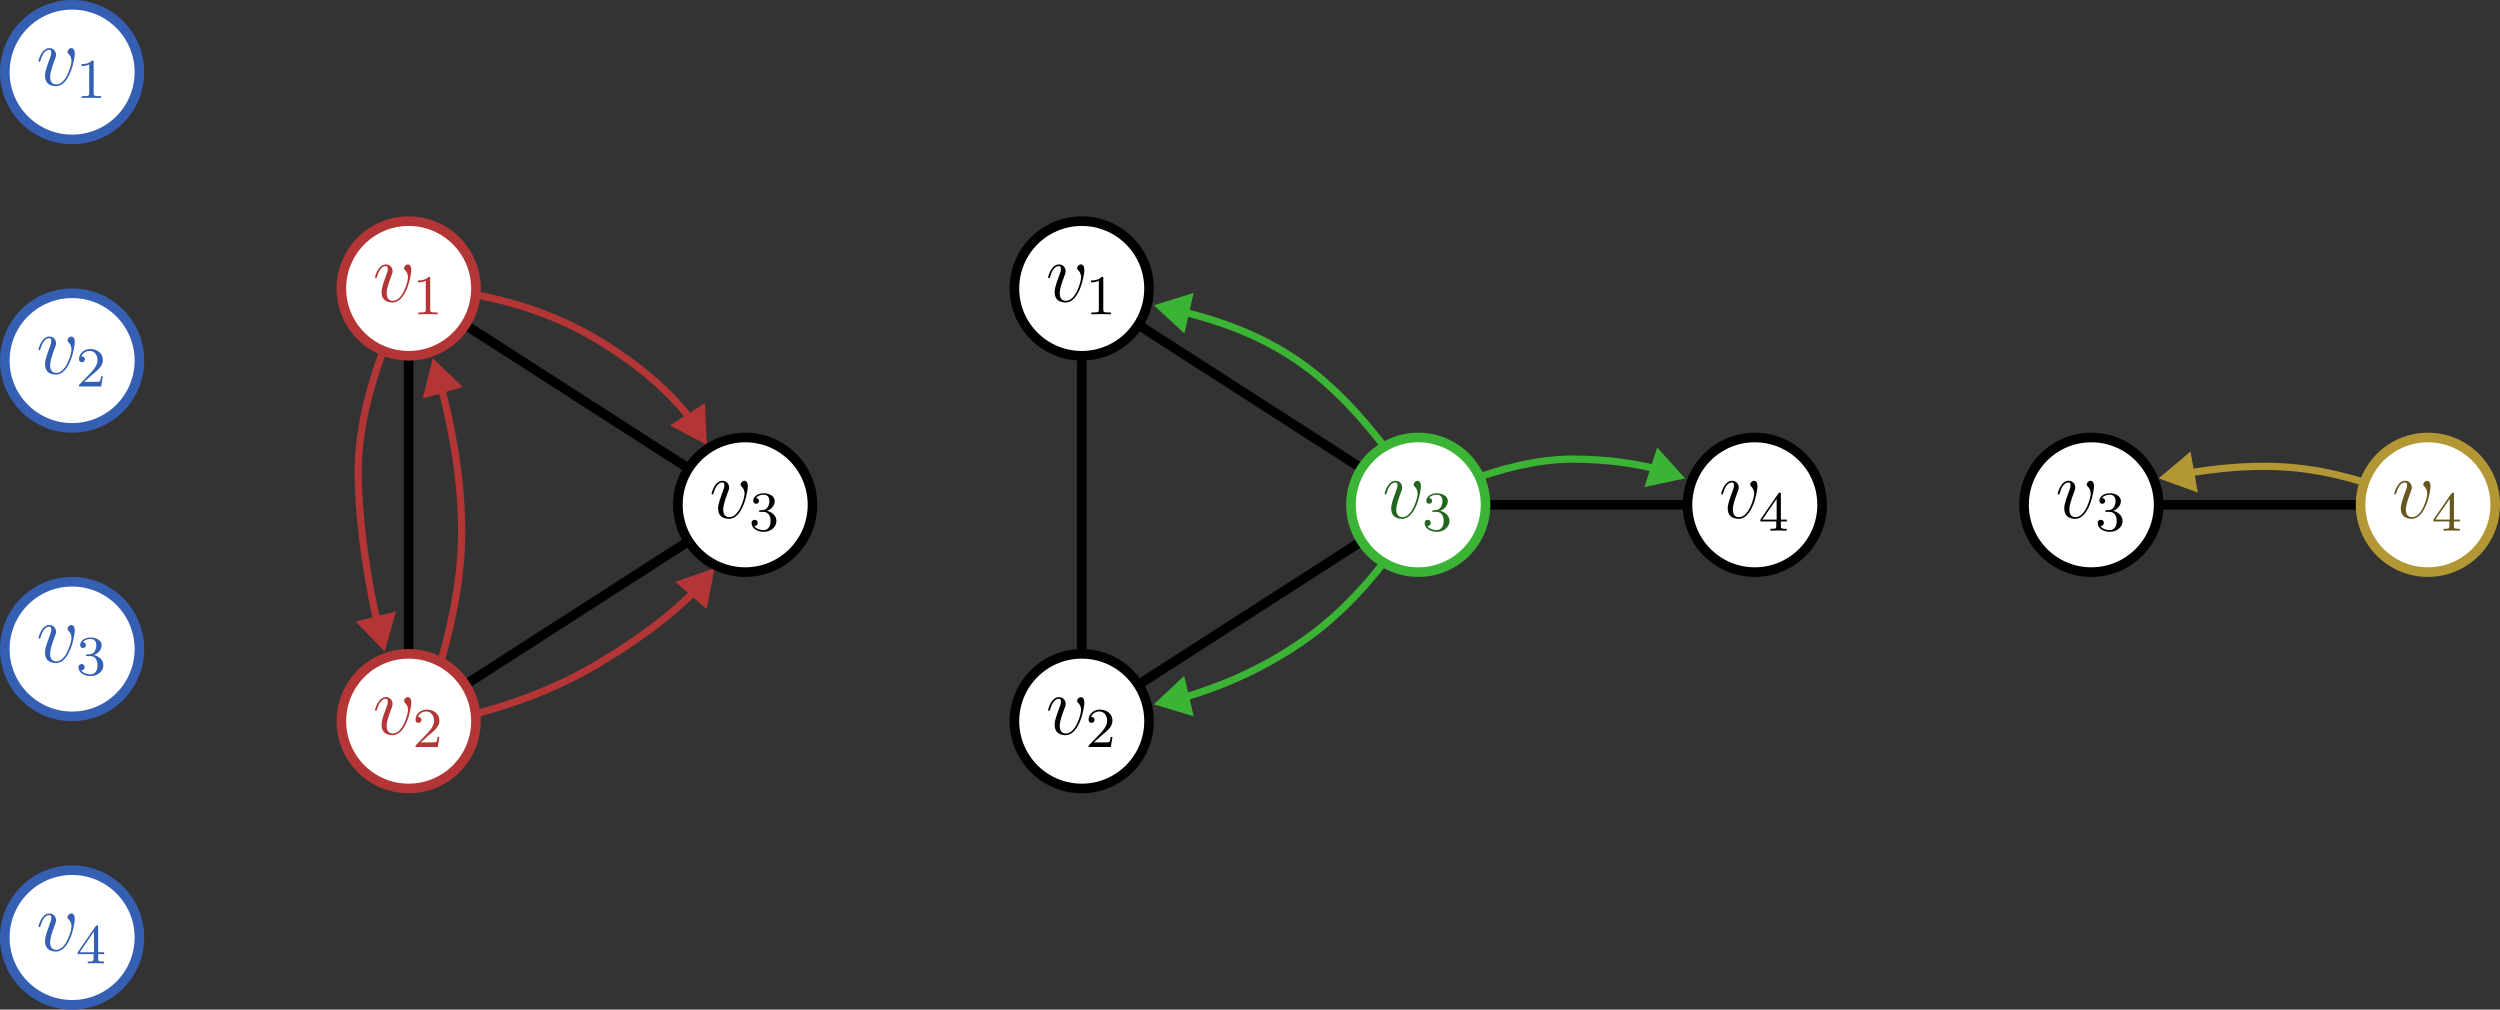 <svg width="520" height="210" viewBox="0 0 520 210" fill="none" xmlns="http://www.w3.org/2000/svg">
<rect x="0" y="0" width="520" height="210" fill="#333333" stroke="none"/>
<path d="M350.5 99.5L344.693 93.075L342.032 101.316L350.5 99.5ZM240 146.5L248.291 149.001L246.312 140.57L240 146.5ZM240 63.5L246.364 69.374L248.269 60.926L240 63.5ZM296.127 104.197C296.487 104.855 296.487 104.855 296.487 104.855C296.487 104.855 296.487 104.855 296.488 104.855C296.488 104.855 296.489 104.854 296.489 104.854C296.491 104.853 296.493 104.852 296.497 104.85C296.504 104.846 296.515 104.84 296.529 104.832C296.558 104.817 296.602 104.793 296.661 104.762C296.778 104.7 296.952 104.608 297.181 104.491C297.638 104.256 298.309 103.92 299.162 103.516C300.87 102.708 303.302 101.63 306.2 100.552C312.008 98.391 319.629 96.25 327 96.25L327 94.75C319.371 94.75 311.556 96.958 305.677 99.146C302.731 100.242 300.259 101.338 298.521 102.16C297.652 102.572 296.966 102.915 296.496 103.156C296.261 103.277 296.08 103.372 295.957 103.437C295.896 103.47 295.849 103.495 295.817 103.512C295.801 103.521 295.789 103.528 295.78 103.532C295.776 103.534 295.773 103.536 295.771 103.537C295.769 103.538 295.769 103.538 295.768 103.539C295.768 103.539 295.767 103.539 295.767 103.539C295.767 103.539 295.767 103.539 296.127 104.197ZM327 96.25C334.251 96.25 339.961 97.193 343.9 98.155L344.256 96.698C340.211 95.71 334.382 94.75 327 94.75L327 96.25ZM296.127 104.197C295.455 103.863 295.456 103.863 295.456 103.863C295.456 103.863 295.455 103.863 295.455 103.863C295.455 103.864 295.455 103.864 295.455 103.865C295.454 103.867 295.452 103.87 295.45 103.874C295.446 103.881 295.441 103.893 295.432 103.909C295.416 103.941 295.392 103.99 295.358 104.054C295.292 104.182 295.192 104.373 295.059 104.621C294.793 105.116 294.393 105.84 293.864 106.744C292.805 108.553 291.227 111.083 289.157 113.962C285.012 119.724 278.912 126.854 271.068 132.387L271.932 133.613C279.961 127.949 286.174 120.677 290.375 114.838C292.477 111.915 294.08 109.344 295.158 107.502C295.698 106.581 296.106 105.841 296.381 105.331C296.518 105.075 296.621 104.877 296.691 104.742C296.726 104.674 296.753 104.622 296.771 104.587C296.779 104.569 296.786 104.556 296.791 104.546C296.793 104.542 296.795 104.538 296.796 104.536C296.797 104.534 296.798 104.533 296.798 104.533C296.798 104.532 296.798 104.532 296.798 104.532C296.799 104.531 296.799 104.531 296.127 104.197ZM271.068 132.387C261.66 139.024 252.335 142.509 246.363 144.237L246.78 145.678C252.861 143.918 262.35 140.372 271.932 133.613L271.068 132.387ZM296.745 103.772C289.084 92.636 282.559 84.266 274.958 77.927C267.339 71.574 258.675 67.29 246.769 64.258L246.399 65.712C258.127 68.698 266.579 72.893 273.997 79.079C281.432 85.279 287.861 93.505 295.509 104.622L296.745 103.772Z" fill="#3BB335"/>
<path d="M295 105L365 105M295 105L225 60L225 150L295 105Z" stroke="black" stroke-width="2"/>
<circle cx="225" cy="60" r="14" fill="white" stroke="black" stroke-width="2"/>
<path d="M225.552 56.177C225.552 55.07 224.99 55 224.849 55C224.428 55 224.041 55.422 224.041 55.773C224.041 55.983 224.164 56.106 224.234 56.177C224.41 56.335 224.867 56.809 224.867 57.722C224.867 58.46 223.813 62.569 221.706 62.569C220.634 62.569 220.424 61.673 220.424 61.024C220.424 60.146 220.827 58.916 221.302 57.652C221.583 56.932 221.653 56.756 221.653 56.405C221.653 55.667 221.126 55 220.265 55C218.65 55 218 57.547 218 57.687C218 57.757 218.07 57.845 218.193 57.845C218.351 57.845 218.369 57.775 218.439 57.529C218.861 56.019 219.545 55.351 220.213 55.351C220.371 55.351 220.669 55.351 220.669 55.931C220.669 56.387 220.476 56.897 220.213 57.564C219.37 59.812 219.37 60.356 219.37 60.778C219.37 61.164 219.423 61.884 219.967 62.376C220.599 62.92 221.477 62.92 221.635 62.92C224.551 62.92 225.552 57.178 225.552 56.177Z" fill="black"/>
<path d="M229.484 57.921C229.484 57.605 229.461 57.593 229.145 57.593C228.665 58.062 228.044 58.343 226.932 58.343V58.729C227.248 58.729 227.88 58.729 228.559 58.413V64.419C228.559 64.852 228.524 64.993 227.412 64.993H227.002V65.379C227.482 65.344 228.489 65.344 229.016 65.344C229.543 65.344 230.561 65.344 231.041 65.379V64.993H230.632C229.519 64.993 229.484 64.852 229.484 64.419V57.921Z" fill="black"/>
<circle cx="225" cy="150" r="14" fill="white" stroke="black" stroke-width="2"/>
<path d="M225.552 146.177C225.552 145.07 224.99 145 224.849 145C224.428 145 224.041 145.421 224.041 145.773C224.041 145.983 224.164 146.106 224.234 146.177C224.41 146.335 224.867 146.809 224.867 147.722C224.867 148.46 223.813 152.569 221.706 152.569C220.634 152.569 220.424 151.673 220.424 151.024C220.424 150.146 220.827 148.916 221.302 147.652C221.583 146.932 221.653 146.756 221.653 146.405C221.653 145.667 221.126 145 220.265 145C218.65 145 218 147.546 218 147.687C218 147.757 218.07 147.845 218.193 147.845C218.351 147.845 218.369 147.775 218.439 147.529C218.861 146.019 219.545 145.351 220.213 145.351C220.371 145.351 220.669 145.351 220.669 145.931C220.669 146.387 220.476 146.897 220.213 147.564C219.37 149.812 219.37 150.356 219.37 150.778C219.37 151.164 219.423 151.884 219.967 152.376C220.599 152.92 221.477 152.92 221.635 152.92C224.551 152.92 225.552 147.178 225.552 146.177Z" fill="black"/>
<path d="M229.11 152.991C229.297 152.815 229.789 152.429 229.976 152.265C230.702 151.597 231.393 150.953 231.393 149.888C231.393 148.495 230.222 147.593 228.758 147.593C227.354 147.593 226.429 148.659 226.429 149.701C226.429 150.274 226.885 150.356 227.049 150.356C227.295 150.356 227.658 150.181 227.658 149.736C227.658 149.127 227.073 149.127 226.932 149.127C227.272 148.272 228.056 147.98 228.63 147.98C229.719 147.98 230.28 148.905 230.28 149.888C230.28 151.106 229.426 151.995 228.044 153.412L226.569 154.934C226.429 155.063 226.429 155.086 226.429 155.379H231.053L231.393 153.283H231.03C230.995 153.517 230.901 154.103 230.761 154.325C230.69 154.419 229.8 154.419 229.613 154.419H227.529L229.11 152.991Z" fill="black"/>
<circle cx="295" cy="105" r="14" fill="white" stroke="#3BB335" stroke-width="2"/>
<path d="M295.552 101.177C295.552 100.07 294.99 100 294.849 100C294.428 100 294.041 100.421 294.041 100.773C294.041 100.983 294.164 101.106 294.234 101.177C294.41 101.335 294.867 101.809 294.867 102.722C294.867 103.46 293.813 107.569 291.706 107.569C290.634 107.569 290.424 106.673 290.424 106.024C290.424 105.146 290.827 103.916 291.302 102.652C291.583 101.932 291.653 101.756 291.653 101.405C291.653 100.667 291.126 100 290.265 100C288.65 100 288 102.546 288 102.687C288 102.757 288.07 102.845 288.193 102.845C288.351 102.845 288.369 102.775 288.439 102.529C288.861 101.019 289.545 100.351 290.213 100.351C290.371 100.351 290.669 100.351 290.669 100.931C290.669 101.387 290.476 101.897 290.213 102.564C289.37 104.812 289.37 105.356 289.37 105.778C289.37 106.164 289.423 106.884 289.967 107.376C290.599 107.92 291.477 107.92 291.635 107.92C294.551 107.92 295.552 102.178 295.552 101.177Z" fill="#22661E"/>
<path d="M298.77 106.469C299.695 106.469 300.28 107.148 300.28 108.377C300.28 109.841 299.449 110.274 298.829 110.274C298.185 110.274 297.307 110.04 296.897 109.419C297.318 109.419 297.611 109.15 297.611 108.763C297.611 108.389 297.342 108.12 296.967 108.12C296.651 108.12 296.323 108.319 296.323 108.787C296.323 109.899 297.517 110.625 298.852 110.625C300.409 110.625 301.498 109.548 301.498 108.377C301.498 107.405 300.725 106.516 299.531 106.258C300.456 105.93 301.147 105.134 301.147 104.197C301.147 103.261 300.093 102.593 298.876 102.593C297.623 102.593 296.674 103.272 296.674 104.162C296.674 104.595 296.967 104.783 297.272 104.783C297.634 104.783 297.869 104.525 297.869 104.186C297.869 103.752 297.494 103.589 297.236 103.577C297.728 102.933 298.63 102.898 298.84 102.898C299.145 102.898 300.035 102.991 300.035 104.197C300.035 105.017 299.695 105.509 299.531 105.696C299.18 106.059 298.911 106.082 298.196 106.129C297.974 106.141 297.88 106.153 297.88 106.305C297.88 106.469 297.986 106.469 298.185 106.469H298.77Z" fill="#22661E"/>
<circle cx="365" cy="105" r="14" fill="white" stroke="black" stroke-width="2"/>
<path d="M365.552 101.177C365.552 100.07 364.99 100 364.849 100C364.428 100 364.041 100.421 364.041 100.773C364.041 100.983 364.164 101.106 364.234 101.177C364.41 101.335 364.867 101.809 364.867 102.722C364.867 103.46 363.813 107.569 361.706 107.569C360.634 107.569 360.424 106.673 360.424 106.024C360.424 105.146 360.827 103.916 361.302 102.652C361.583 101.932 361.653 101.756 361.653 101.405C361.653 100.667 361.126 100 360.265 100C358.65 100 358 102.546 358 102.687C358 102.757 358.07 102.845 358.193 102.845C358.351 102.845 358.369 102.775 358.439 102.529C358.861 101.019 359.545 100.351 360.213 100.351C360.371 100.351 360.669 100.351 360.669 100.931C360.669 101.387 360.476 101.897 360.213 102.564C359.37 104.812 359.37 105.356 359.37 105.778C359.37 106.164 359.423 106.884 359.967 107.376C360.599 107.92 361.477 107.92 361.635 107.92C364.551 107.92 365.552 102.178 365.552 101.177Z" fill="black"/>
<path d="M370.421 102.804C370.421 102.57 370.421 102.476 370.175 102.476C370.023 102.476 370.011 102.488 369.894 102.652L366.159 108.073V108.459H369.461V109.431C369.461 109.864 369.426 109.993 368.524 109.993H368.255V110.379C369.25 110.344 369.274 110.344 369.941 110.344C370.608 110.344 370.632 110.344 371.627 110.379V109.993H371.358C370.456 109.993 370.421 109.864 370.421 109.431V108.459H371.662V108.073H370.421V102.804ZM369.543 103.752V108.073H366.569L369.543 103.752Z" fill="black"/>
<path d="M85.5 60L85.481 59.25L85.055 59.261L84.846 59.633L85.5 60ZM147 92.5L146.64 83.847L139.326 88.485L147 92.5ZM80 135.5L82.371 127.171L73.972 129.282L80 135.5ZM85.5 60C85.519 60.75 85.519 60.75 85.519 60.75C85.519 60.75 85.519 60.75 85.519 60.75C85.519 60.75 85.52 60.75 85.521 60.75C85.522 60.75 85.526 60.75 85.53 60.749C85.538 60.749 85.552 60.749 85.57 60.749C85.606 60.748 85.661 60.748 85.734 60.747C85.88 60.746 86.099 60.746 86.385 60.75C86.958 60.758 87.8 60.781 88.871 60.843C91.011 60.966 94.061 61.245 97.686 61.864C104.94 63.104 114.469 65.706 123.617 71.145L124.383 69.855C115.03 64.294 105.31 61.646 97.939 60.386C94.251 59.755 91.145 59.471 88.957 59.345C87.863 59.282 86.999 59.258 86.406 59.25C86.109 59.246 85.88 59.246 85.724 59.247C85.646 59.248 85.587 59.248 85.546 59.249C85.526 59.249 85.51 59.25 85.499 59.25C85.494 59.25 85.49 59.25 85.487 59.25C85.485 59.25 85.484 59.25 85.483 59.25C85.483 59.25 85.482 59.25 85.482 59.25C85.481 59.25 85.481 59.25 85.5 60ZM123.617 71.145C133.696 77.138 139.563 83.116 142.794 87.262L143.977 86.34C140.631 82.047 134.623 75.944 124.383 69.855L123.617 71.145ZM85.5 60C84.846 59.633 84.846 59.633 84.846 59.633C84.845 59.634 84.845 59.634 84.845 59.635C84.844 59.635 84.844 59.636 84.843 59.638C84.841 59.641 84.839 59.645 84.836 59.65C84.83 59.661 84.822 59.676 84.81 59.697C84.788 59.738 84.755 59.798 84.712 59.877C84.626 60.035 84.501 60.267 84.343 60.57C84.025 61.174 83.575 62.056 83.035 63.174C81.957 65.409 80.526 68.586 79.11 72.362C76.284 79.899 73.496 89.879 73.75 99.52L75.25 99.48C75.003 90.121 77.716 80.351 80.515 72.888C81.911 69.164 83.324 66.029 84.386 63.826C84.918 62.725 85.361 61.857 85.671 61.266C85.826 60.971 85.947 60.745 86.03 60.593C86.071 60.517 86.103 60.46 86.123 60.422C86.134 60.403 86.142 60.389 86.147 60.38C86.149 60.375 86.151 60.372 86.153 60.37C86.153 60.368 86.153 60.368 86.154 60.367C86.154 60.367 86.154 60.367 86.154 60.367C86.154 60.367 86.154 60.367 85.5 60ZM73.75 99.52C74.062 111.365 76.112 122.426 77.623 129.12L79.086 128.789C77.586 122.147 75.558 111.19 75.25 99.48L73.75 99.52Z" fill="#B33535"/>
<path d="M87.127 150.693L87.194 151.44L85.934 151.554L86.44 150.394L87.127 150.693ZM148.627 118.193L146.977 126.695L140.44 121.015L148.627 118.193ZM90 74.5L96.259 80.486L87.945 82.913L90 74.5ZM87.127 150.693C87.06 149.946 87.06 149.946 87.06 149.946C87.06 149.946 87.06 149.946 87.06 149.946C87.061 149.946 87.061 149.946 87.062 149.946C87.064 149.946 87.067 149.946 87.071 149.945C87.079 149.945 87.092 149.943 87.109 149.942C87.144 149.938 87.196 149.933 87.265 149.926C87.404 149.911 87.611 149.888 87.883 149.855C88.427 149.788 89.227 149.68 90.246 149.516C92.285 149.189 95.2 148.638 98.69 147.745C105.674 145.959 114.945 142.809 124.117 137.355L124.883 138.645C115.555 144.192 106.14 147.388 99.062 149.198C95.522 150.104 92.562 150.664 90.484 150.998C89.445 151.164 88.627 151.275 88.066 151.344C87.785 151.378 87.569 151.402 87.423 151.418C87.349 151.425 87.293 151.431 87.255 151.435C87.236 151.437 87.221 151.438 87.211 151.439C87.206 151.439 87.202 151.44 87.199 151.44C87.198 151.44 87.197 151.44 87.196 151.44C87.195 151.44 87.195 151.44 87.195 151.44C87.195 151.44 87.194 151.44 87.127 150.693ZM124.117 137.355C133.921 131.526 140.073 126.326 143.673 122.756L144.729 123.821C141.039 127.481 134.788 132.755 124.883 138.645L124.117 137.355ZM87.127 150.693C86.44 150.394 86.44 150.394 86.44 150.394C86.44 150.393 86.44 150.393 86.44 150.393C86.44 150.393 86.441 150.392 86.441 150.391C86.442 150.389 86.443 150.386 86.445 150.381C86.449 150.373 86.455 150.359 86.462 150.342C86.478 150.306 86.501 150.252 86.531 150.181C86.591 150.038 86.68 149.826 86.794 149.548C87.022 148.991 87.348 148.174 87.742 147.132C88.53 145.049 89.586 142.073 90.658 138.506C92.804 131.364 95.003 121.887 95.25 112.48L96.75 112.52C96.497 122.113 94.26 131.733 92.094 138.938C91.011 142.544 89.943 145.553 89.145 147.663C88.746 148.718 88.415 149.548 88.182 150.116C88.066 150.399 87.975 150.618 87.912 150.766C87.881 150.839 87.857 150.896 87.84 150.934C87.832 150.953 87.826 150.968 87.822 150.978C87.82 150.982 87.818 150.986 87.817 150.989C87.816 150.99 87.816 150.991 87.815 150.992C87.815 150.992 87.815 150.993 87.815 150.993C87.815 150.993 87.815 150.993 87.127 150.693ZM95.25 112.48C95.568 100.41 93.034 88.316 91.166 81.168L92.617 80.788C94.5 87.993 97.073 100.244 96.75 112.52L95.25 112.48Z" fill="#B33535"/>
<path d="M155 105L85 60L85 150L155 105Z" stroke="black" stroke-width="2"/>
<circle cx="85" cy="60" r="14" fill="white" stroke="#B33535" stroke-width="2"/>
<path d="M85.552 56.177C85.552 55.07 84.99 55 84.849 55C84.428 55 84.041 55.422 84.041 55.773C84.041 55.983 84.164 56.106 84.234 56.177C84.41 56.335 84.867 56.809 84.867 57.722C84.867 58.46 83.813 62.569 81.706 62.569C80.634 62.569 80.424 61.673 80.424 61.024C80.424 60.146 80.828 58.916 81.302 57.652C81.583 56.932 81.653 56.756 81.653 56.405C81.653 55.667 81.126 55 80.266 55C78.65 55 78 57.547 78 57.687C78 57.757 78.07 57.845 78.193 57.845C78.351 57.845 78.369 57.775 78.439 57.529C78.861 56.019 79.545 55.351 80.213 55.351C80.371 55.351 80.669 55.351 80.669 55.931C80.669 56.387 80.476 56.897 80.213 57.564C79.37 59.812 79.37 60.356 79.37 60.778C79.37 61.164 79.422 61.884 79.967 62.376C80.599 62.92 81.477 62.92 81.635 62.92C84.551 62.92 85.552 57.178 85.552 56.177Z" fill="#B33535"/>
<path d="M89.484 57.921C89.484 57.605 89.461 57.593 89.145 57.593C88.665 58.062 88.044 58.343 86.932 58.343V58.729C87.248 58.729 87.88 58.729 88.559 58.413V64.419C88.559 64.852 88.524 64.993 87.412 64.993H87.002V65.379C87.482 65.344 88.489 65.344 89.016 65.344C89.543 65.344 90.561 65.344 91.041 65.379V64.993H90.632C89.519 64.993 89.484 64.852 89.484 64.419V57.921Z" fill="#B33535"/>
<circle cx="85" cy="150" r="14" fill="white" stroke="#B33535" stroke-width="2"/>
<path d="M85.552 146.177C85.552 145.07 84.99 145 84.849 145C84.428 145 84.041 145.421 84.041 145.773C84.041 145.983 84.164 146.106 84.234 146.177C84.41 146.335 84.867 146.809 84.867 147.722C84.867 148.46 83.813 152.569 81.706 152.569C80.634 152.569 80.424 151.673 80.424 151.024C80.424 150.146 80.828 148.916 81.302 147.652C81.583 146.932 81.653 146.756 81.653 146.405C81.653 145.667 81.126 145 80.266 145C78.65 145 78 147.546 78 147.687C78 147.757 78.07 147.845 78.193 147.845C78.351 147.845 78.369 147.775 78.439 147.529C78.861 146.019 79.545 145.351 80.213 145.351C80.371 145.351 80.669 145.351 80.669 145.931C80.669 146.387 80.476 146.897 80.213 147.564C79.37 149.812 79.37 150.356 79.37 150.778C79.37 151.164 79.422 151.884 79.967 152.376C80.599 152.92 81.477 152.92 81.635 152.92C84.551 152.92 85.552 147.178 85.552 146.177Z" fill="#B33535"/>
<path d="M89.11 152.991C89.297 152.815 89.789 152.429 89.976 152.265C90.702 151.597 91.393 150.953 91.393 149.888C91.393 148.495 90.222 147.593 88.758 147.593C87.353 147.593 86.429 148.659 86.429 149.701C86.429 150.274 86.885 150.356 87.049 150.356C87.295 150.356 87.658 150.181 87.658 149.736C87.658 149.127 87.073 149.127 86.932 149.127C87.272 148.272 88.056 147.98 88.63 147.98C89.719 147.98 90.281 148.905 90.281 149.888C90.281 151.106 89.426 151.995 88.044 153.412L86.569 154.934C86.429 155.063 86.429 155.086 86.429 155.379H91.053L91.393 153.283H91.03C90.995 153.517 90.901 154.103 90.76 154.325C90.69 154.419 89.8 154.419 89.613 154.419H87.529L89.11 152.991Z" fill="#B33535"/>
<circle cx="155" cy="105" r="14" fill="white" stroke="black" stroke-width="2"/>
<path d="M155.552 101.177C155.552 100.07 154.99 100 154.849 100C154.428 100 154.041 100.421 154.041 100.773C154.041 100.983 154.164 101.106 154.234 101.177C154.41 101.335 154.867 101.809 154.867 102.722C154.867 103.46 153.813 107.569 151.706 107.569C150.634 107.569 150.424 106.673 150.424 106.024C150.424 105.146 150.827 103.916 151.302 102.652C151.583 101.932 151.653 101.756 151.653 101.405C151.653 100.667 151.126 100 150.265 100C148.65 100 148 102.546 148 102.687C148 102.757 148.07 102.845 148.193 102.845C148.351 102.845 148.369 102.775 148.439 102.529C148.861 101.019 149.545 100.351 150.213 100.351C150.371 100.351 150.669 100.351 150.669 100.931C150.669 101.387 150.476 101.897 150.213 102.564C149.37 104.812 149.37 105.356 149.37 105.778C149.37 106.164 149.423 106.884 149.967 107.376C150.599 107.92 151.477 107.92 151.635 107.92C154.551 107.92 155.552 102.178 155.552 101.177Z" fill="black"/>
<path d="M158.77 106.469C159.695 106.469 160.28 107.148 160.28 108.377C160.28 109.841 159.449 110.274 158.829 110.274C158.185 110.274 157.307 110.04 156.897 109.419C157.318 109.419 157.611 109.15 157.611 108.763C157.611 108.389 157.342 108.12 156.967 108.12C156.651 108.12 156.323 108.319 156.323 108.787C156.323 109.899 157.517 110.625 158.852 110.625C160.409 110.625 161.498 109.548 161.498 108.377C161.498 107.405 160.725 106.516 159.531 106.258C160.456 105.93 161.147 105.134 161.147 104.197C161.147 103.261 160.093 102.593 158.876 102.593C157.623 102.593 156.674 103.272 156.674 104.162C156.674 104.595 156.967 104.783 157.272 104.783C157.634 104.783 157.869 104.525 157.869 104.186C157.869 103.752 157.494 103.589 157.236 103.577C157.728 102.933 158.63 102.898 158.84 102.898C159.145 102.898 160.035 102.991 160.035 104.197C160.035 105.017 159.695 105.509 159.531 105.696C159.18 106.059 158.911 106.082 158.196 106.129C157.974 106.141 157.88 106.153 157.88 106.305C157.88 106.469 157.986 106.469 158.185 106.469H158.77Z" fill="black"/>
<circle cx="15" cy="75" r="14" fill="white" stroke="#355FB3" stroke-width="2"/>
<path d="M15.552 71.177C15.552 70.07 14.99 70 14.849 70C14.428 70 14.041 70.421 14.041 70.773C14.041 70.984 14.164 71.106 14.234 71.177C14.41 71.335 14.867 71.809 14.867 72.722C14.867 73.46 13.813 77.569 11.706 77.569C10.634 77.569 10.424 76.674 10.424 76.024C10.424 75.146 10.828 73.916 11.302 72.652C11.583 71.932 11.653 71.756 11.653 71.405C11.653 70.667 11.126 70 10.265 70C8.65 70 8 72.546 8 72.687C8 72.757 8.07 72.845 8.193 72.845C8.351 72.845 8.369 72.775 8.439 72.529C8.861 71.019 9.545 70.351 10.213 70.351C10.371 70.351 10.669 70.351 10.669 70.931C10.669 71.387 10.476 71.897 10.213 72.564C9.37 74.812 9.37 75.356 9.37 75.778C9.37 76.164 9.423 76.884 9.967 77.376C10.599 77.92 11.477 77.92 11.635 77.92C14.551 77.92 15.552 72.178 15.552 71.177Z" fill="#355FB3"/>
<path d="M19.11 77.991C19.297 77.815 19.789 77.429 19.976 77.265C20.702 76.597 21.393 75.953 21.393 74.888C21.393 73.495 20.222 72.593 18.759 72.593C17.354 72.593 16.429 73.659 16.429 74.701C16.429 75.274 16.885 75.356 17.049 75.356C17.295 75.356 17.658 75.181 17.658 74.736C17.658 74.127 17.073 74.127 16.932 74.127C17.272 73.272 18.056 72.98 18.63 72.98C19.718 72.98 20.28 73.904 20.28 74.888C20.28 76.106 19.426 76.995 18.044 78.412L16.569 79.934C16.429 80.063 16.429 80.086 16.429 80.379H21.053L21.393 78.283H21.03C20.995 78.517 20.901 79.103 20.761 79.325C20.69 79.419 19.8 79.419 19.613 79.419H17.529L19.11 77.991Z" fill="#355FB3"/>
<circle cx="15" cy="135" r="14" fill="white" stroke="#355FB3" stroke-width="2"/>
<path d="M15.552 131.177C15.552 130.07 14.99 130 14.849 130C14.428 130 14.041 130.421 14.041 130.773C14.041 130.983 14.164 131.106 14.234 131.177C14.41 131.335 14.867 131.809 14.867 132.722C14.867 133.46 13.813 137.569 11.706 137.569C10.634 137.569 10.424 136.673 10.424 136.024C10.424 135.146 10.828 133.916 11.302 132.652C11.583 131.932 11.653 131.756 11.653 131.405C11.653 130.667 11.126 130 10.265 130C8.65 130 8 132.546 8 132.687C8 132.757 8.07 132.845 8.193 132.845C8.351 132.845 8.369 132.775 8.439 132.529C8.861 131.019 9.545 130.351 10.213 130.351C10.371 130.351 10.669 130.351 10.669 130.931C10.669 131.387 10.476 131.897 10.213 132.564C9.37 134.812 9.37 135.356 9.37 135.778C9.37 136.164 9.423 136.884 9.967 137.376C10.599 137.92 11.477 137.92 11.635 137.92C14.551 137.92 15.552 132.178 15.552 131.177Z" fill="#355FB3"/>
<path d="M18.77 136.469C19.695 136.469 20.28 137.148 20.28 138.377C20.28 139.841 19.449 140.274 18.829 140.274C18.185 140.274 17.307 140.04 16.897 139.419C17.318 139.419 17.611 139.15 17.611 138.763C17.611 138.389 17.342 138.12 16.967 138.12C16.651 138.12 16.323 138.319 16.323 138.787C16.323 139.899 17.517 140.625 18.852 140.625C20.409 140.625 21.498 139.548 21.498 138.377C21.498 137.405 20.725 136.516 19.531 136.258C20.456 135.93 21.147 135.134 21.147 134.197C21.147 133.261 20.093 132.593 18.875 132.593C17.623 132.593 16.674 133.272 16.674 134.162C16.674 134.595 16.967 134.783 17.271 134.783C17.634 134.783 17.869 134.525 17.869 134.186C17.869 133.752 17.494 133.589 17.236 133.577C17.728 132.933 18.63 132.898 18.84 132.898C19.145 132.898 20.035 132.991 20.035 134.197C20.035 135.017 19.695 135.509 19.531 135.696C19.18 136.059 18.911 136.082 18.196 136.129C17.974 136.141 17.88 136.153 17.88 136.305C17.88 136.469 17.986 136.469 18.185 136.469H18.77Z" fill="#355FB3"/>
<circle cx="15" cy="195" r="14" fill="white" stroke="#355FB3" stroke-width="2"/>
<path d="M15.552 191.177C15.552 190.07 14.99 190 14.849 190C14.428 190 14.041 190.421 14.041 190.773C14.041 190.983 14.164 191.106 14.234 191.177C14.41 191.335 14.867 191.809 14.867 192.722C14.867 193.46 13.813 197.569 11.706 197.569C10.634 197.569 10.424 196.673 10.424 196.024C10.424 195.146 10.828 193.916 11.302 192.652C11.583 191.932 11.653 191.756 11.653 191.405C11.653 190.667 11.126 190 10.265 190C8.65 190 8 192.546 8 192.687C8 192.757 8.07 192.845 8.193 192.845C8.351 192.845 8.369 192.775 8.439 192.529C8.861 191.019 9.545 190.351 10.213 190.351C10.371 190.351 10.669 190.351 10.669 190.931C10.669 191.387 10.476 191.897 10.213 192.564C9.37 194.812 9.37 195.356 9.37 195.778C9.37 196.164 9.423 196.884 9.967 197.376C10.599 197.92 11.477 197.92 11.635 197.92C14.551 197.92 15.552 192.178 15.552 191.177Z" fill="#355FB3"/>
<path d="M20.421 192.804C20.421 192.57 20.421 192.476 20.175 192.476C20.023 192.476 20.011 192.488 19.894 192.652L16.159 198.073V198.459H19.461V199.431C19.461 199.864 19.426 199.993 18.524 199.993H18.255V200.379C19.25 200.344 19.274 200.344 19.941 200.344C20.608 200.344 20.632 200.344 21.627 200.379V199.993H21.358C20.456 199.993 20.421 199.864 20.421 199.431V198.459H21.662V198.073H20.421V192.804ZM19.543 193.752V198.073H16.569L19.543 193.752Z" fill="#355FB3"/>
<circle cx="15" cy="15" r="14" fill="white" stroke="#355FB3" stroke-width="2"/>
<path d="M15.552 11.177C15.552 10.07 14.99 10 14.849 10C14.428 10 14.041 10.421 14.041 10.773C14.041 10.983 14.164 11.106 14.234 11.177C14.41 11.335 14.867 11.809 14.867 12.722C14.867 13.46 13.813 17.569 11.706 17.569C10.634 17.569 10.424 16.674 10.424 16.024C10.424 15.146 10.828 13.916 11.302 12.652C11.583 11.932 11.653 11.756 11.653 11.405C11.653 10.667 11.126 10 10.265 10C8.65 10 8 12.546 8 12.687C8 12.757 8.07 12.845 8.193 12.845C8.351 12.845 8.369 12.775 8.439 12.529C8.861 11.019 9.545 10.351 10.213 10.351C10.371 10.351 10.669 10.351 10.669 10.931C10.669 11.387 10.476 11.897 10.213 12.564C9.37 14.812 9.37 15.356 9.37 15.778C9.37 16.164 9.423 16.884 9.967 17.376C10.599 17.92 11.477 17.92 11.635 17.92C14.551 17.92 15.552 12.178 15.552 11.177Z" fill="#355FB3"/>
<path d="M19.484 12.921C19.484 12.605 19.461 12.593 19.145 12.593C18.665 13.062 18.044 13.343 16.932 13.343V13.729C17.248 13.729 17.88 13.729 18.559 13.413V19.419C18.559 19.852 18.524 19.993 17.412 19.993H17.002V20.379C17.482 20.344 18.489 20.344 19.016 20.344C19.543 20.344 20.561 20.344 21.041 20.379V19.993H20.632C19.52 19.993 19.484 19.852 19.484 19.419V12.921Z" fill="#355FB3"/>
<path d="M449 99.5L457.144 102.445L455.622 93.919L449 99.5ZM505.796 104.811C496.114 100.655 488.291 98.088 480.504 96.942C472.711 95.795 464.994 96.077 455.529 97.573L455.763 99.055C465.127 97.575 472.684 97.307 480.285 98.426C487.892 99.545 495.581 102.059 505.204 106.189L505.796 104.811Z" fill="#B39735"/>
<path d="M435 105L505 105" stroke="black" stroke-width="2"/>
<circle cx="435" cy="105" r="14" fill="white" stroke="black" stroke-width="2"/>
<path d="M435.552 101.177C435.552 100.07 434.99 100 434.849 100C434.428 100 434.041 100.421 434.041 100.773C434.041 100.983 434.164 101.106 434.234 101.177C434.41 101.335 434.867 101.809 434.867 102.722C434.867 103.46 433.813 107.569 431.706 107.569C430.634 107.569 430.424 106.673 430.424 106.024C430.424 105.146 430.827 103.916 431.302 102.652C431.583 101.932 431.653 101.756 431.653 101.405C431.653 100.667 431.126 100 430.265 100C428.65 100 428 102.546 428 102.687C428 102.757 428.07 102.845 428.193 102.845C428.351 102.845 428.369 102.775 428.439 102.529C428.861 101.019 429.545 100.351 430.213 100.351C430.371 100.351 430.669 100.351 430.669 100.931C430.669 101.387 430.476 101.897 430.213 102.564C429.37 104.812 429.37 105.356 429.37 105.778C429.37 106.164 429.423 106.884 429.967 107.376C430.599 107.92 431.477 107.92 431.635 107.92C434.551 107.92 435.552 102.178 435.552 101.177Z" fill="black"/>
<path d="M438.77 106.469C439.695 106.469 440.28 107.148 440.28 108.377C440.28 109.841 439.449 110.274 438.829 110.274C438.185 110.274 437.307 110.04 436.897 109.419C437.318 109.419 437.611 109.15 437.611 108.763C437.611 108.389 437.342 108.12 436.967 108.12C436.651 108.12 436.323 108.319 436.323 108.787C436.323 109.899 437.517 110.625 438.852 110.625C440.409 110.625 441.498 109.548 441.498 108.377C441.498 107.405 440.725 106.516 439.531 106.258C440.456 105.93 441.147 105.134 441.147 104.197C441.147 103.261 440.093 102.593 438.875 102.593C437.623 102.593 436.674 103.272 436.674 104.162C436.674 104.595 436.967 104.783 437.271 104.783C437.634 104.783 437.869 104.525 437.869 104.186C437.869 103.752 437.494 103.589 437.236 103.577C437.728 102.933 438.63 102.898 438.84 102.898C439.145 102.898 440.035 102.991 440.035 104.197C440.035 105.017 439.695 105.509 439.531 105.696C439.18 106.059 438.911 106.082 438.196 106.129C437.974 106.141 437.88 106.153 437.88 106.305C437.88 106.469 437.986 106.469 438.185 106.469H438.77Z" fill="black"/>
<circle cx="505" cy="105" r="14" fill="white" stroke="#B39735" stroke-width="2"/>
<path d="M505.552 101.177C505.552 100.07 504.99 100 504.849 100C504.428 100 504.041 100.421 504.041 100.773C504.041 100.983 504.164 101.106 504.234 101.177C504.41 101.335 504.867 101.809 504.867 102.722C504.867 103.46 503.813 107.569 501.706 107.569C500.634 107.569 500.424 106.673 500.424 106.024C500.424 105.146 500.827 103.916 501.302 102.652C501.583 101.932 501.653 101.756 501.653 101.405C501.653 100.667 501.126 100 500.265 100C498.65 100 498 102.546 498 102.687C498 102.757 498.07 102.845 498.193 102.845C498.351 102.845 498.369 102.775 498.439 102.529C498.861 101.019 499.545 100.351 500.213 100.351C500.371 100.351 500.669 100.351 500.669 100.931C500.669 101.387 500.476 101.897 500.213 102.564C499.37 104.812 499.37 105.356 499.37 105.778C499.37 106.164 499.423 106.884 499.967 107.376C500.599 107.92 501.477 107.92 501.635 107.92C504.551 107.92 505.552 102.178 505.552 101.177Z" fill="#66571E"/>
<path d="M510.421 102.804C510.421 102.57 510.421 102.476 510.175 102.476C510.023 102.476 510.011 102.488 509.894 102.652L506.159 108.073V108.459H509.461V109.431C509.461 109.864 509.426 109.993 508.524 109.993H508.255V110.379C509.25 110.344 509.274 110.344 509.941 110.344C510.608 110.344 510.632 110.344 511.627 110.379V109.993H511.358C510.456 109.993 510.421 109.864 510.421 109.431V108.459H511.662V108.073H510.421V102.804ZM509.543 103.752V108.073H506.569L509.543 103.752Z" fill="#66571E"/>
</svg>
